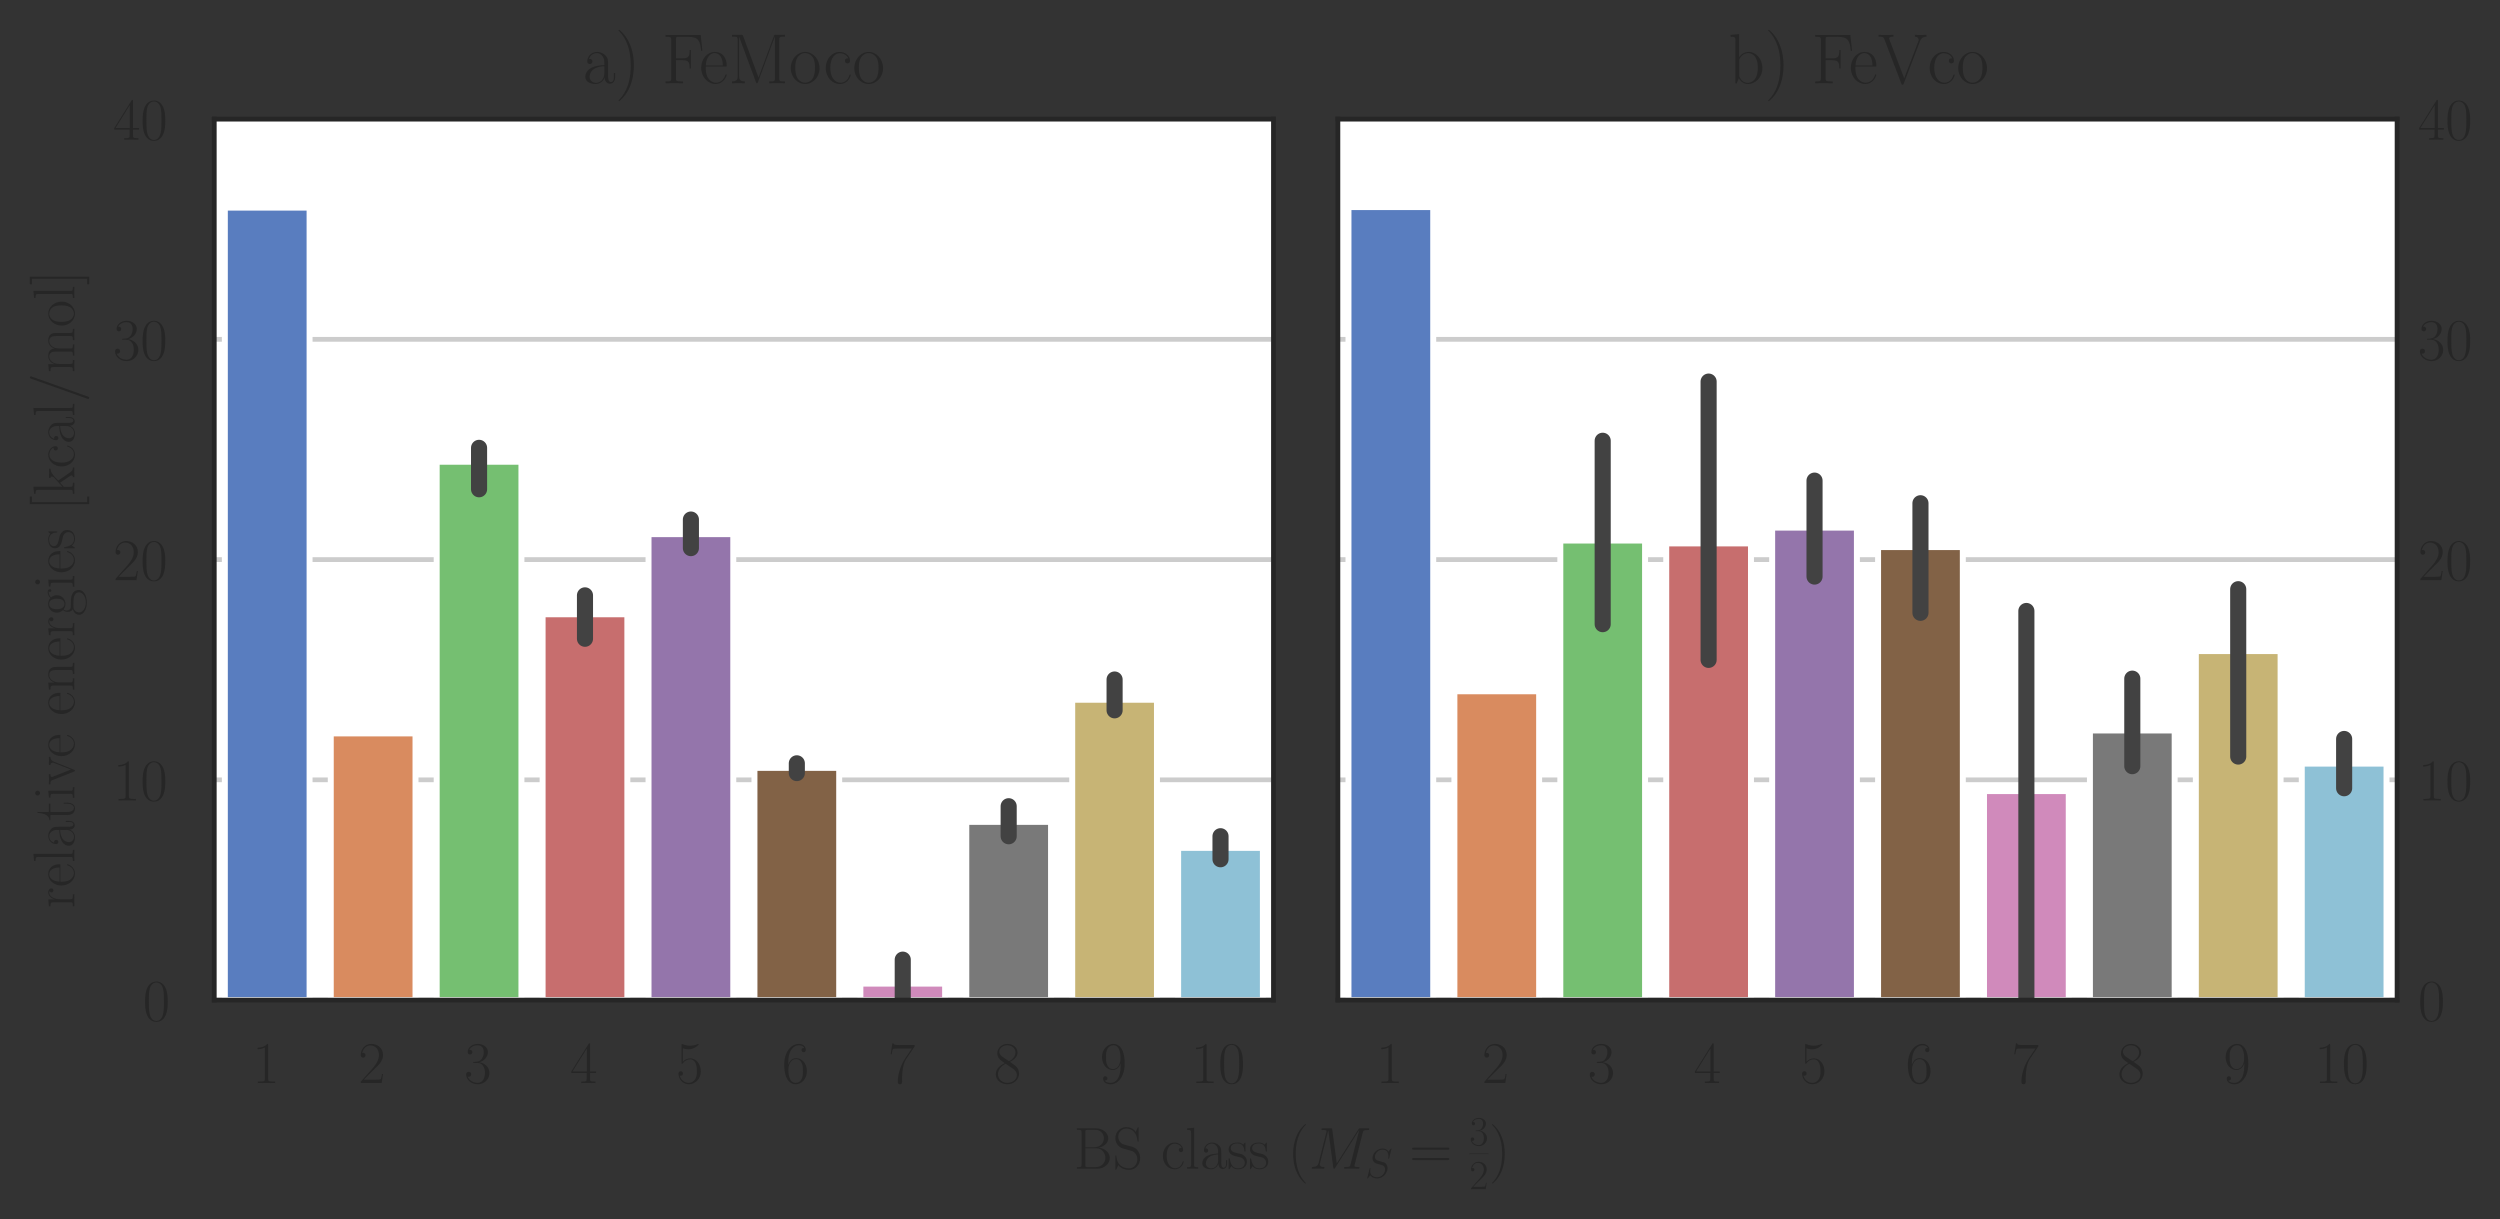 <?xml version="1.0" encoding="UTF-8" standalone="no"?>
<!-- Created with matplotlib (https://matplotlib.org/) -->

<svg
   height="204.4pt"
   version="1.1"
   viewBox="0 0 419.191 204.4"
   width="419.191pt"
   id="svg601"
   sodipodi:docname="qm1_ast_.svg"
   inkscape:version="1.1.1 (1:1.1+202109281949+c3084ef5ed)"
   inkscape:export-filename="/home/spiller/phd/thesis/results/nitro/ele/qm1_ast.png"
   inkscape:export-xdpi="300.17999"
   inkscape:export-ydpi="300.17999"
   xmlns:inkscape="http://www.inkscape.org/namespaces/inkscape"
   xmlns:sodipodi="http://sodipodi.sourceforge.net/DTD/sodipodi-0.dtd"
   xmlns:xlink="http://www.w3.org/1999/xlink"
   xmlns="http://www.w3.org/2000/svg"
   xmlns:svg="http://www.w3.org/2000/svg"
   xmlns:rdf="http://www.w3.org/1999/02/22-rdf-syntax-ns#"
   xmlns:cc="http://creativecommons.org/ns#"
   xmlns:dc="http://purl.org/dc/elements/1.1/">
  <rect x="0" y="0" width="419.191" height="204.4" fill="#333333" stroke="none"/>
  <sodipodi:namedview
     id="namedview603"
     pagecolor="#ffffff"
     bordercolor="#666666"
     borderopacity="1.0"
     inkscape:pageshadow="2"
     inkscape:pageopacity="1"
     inkscape:pagecheckerboard="0"
     inkscape:document-units="pt"
     showgrid="false"
     inkscape:zoom="1.4652778"
     inkscape:cx="356.58767"
     inkscape:cy="165.49763"
     inkscape:window-width="1920"
     inkscape:window-height="1016"
     inkscape:window-x="0"
     inkscape:window-y="0"
     inkscape:window-maximized="1"
     inkscape:current-layer="matplotlib.axis_1"
     fit-margin-top="5"
     lock-margins="true"
     fit-margin-left="5"
     fit-margin-right="5"
     fit-margin-bottom="5" />
  <defs
     id="defs6">
    <style
       type="text/css"
       id="style4">*{stroke-linecap:butt;stroke-linejoin:round;}</style>
  </defs>
  <g
     id="axes_1"
     transform="translate(-5.8,-5.8)">
    <g
       id="patch_2">
      <path
         d="M 41.725,173.492 H 219.331 V 25.766 H 41.725 Z"
         style="fill:#ffffff"
         id="path11" />
    </g>
    <g
       id="matplotlib.axis_1">
      <g
         id="xtick_1">
        <g
           id="text_1">
          <!-- 1 -->
          <g
             style="fill:#262626"
             transform="matrix(0.1,0,0,-0.1,48.115,187.41)"
             id="g19">
            <defs
               id="defs15">
              <path
                 d="M 26.594,63.797 C 26.594,65.891 26.5,66 25.094,66 21.203,61.359 15.297,59.891 9.703,59.688 c -0.297,0 -0.797,0 -0.906,-0.188 C 8.703,59.297 8.703,59.094 8.703,57 11.797,57 17,57.594 21,59.984 v -52.688 c 0,-3.5 -0.203,-4.703 -8.797,-4.703 h -3 V 0 C 14,0.094 19,0.188 23.797,0.188 28.594,0.188 33.594,0.094 38.406,0 v 2.594 h -3 c -8.609,0 -8.812,1.094 -8.812,4.703 z"
                 id="CMR17-49" />
            </defs>
            <use
               transform="scale(0.996)"
               xlink:href="#CMR17-49"
               id="use17"
               x="0"
               y="0"
               width="100%"
               height="100%" />
          </g>
        </g>
      </g>
      <g
         id="xtick_2">
        <g
           id="text_2">
          <!-- 2 -->
          <g
             style="fill:#262626"
             transform="matrix(0.1,0,0,-0.1,65.876,187.41)"
             id="g28">
            <defs
               id="defs24">
              <path
                 d="M 41.703,15.469 H 39.906 c -1,-7.078 -1.812,-8.281 -2.203,-8.875 C 37.203,5.797 30,5.797 28.594,5.797 H 9.406 C 13,9.688 20,16.766 28.5,24.938 34.594,30.719 41.703,37.5 41.703,47.391 41.703,59.188 32.297,66 21.797,66 c -11,0 -17.703,-9.703 -17.703,-18.703 0,-3.906 2.906,-4.406 4.109,-4.406 1,0 4,0.594 4,4.094 C 12.203,50.094 9.594,51 8.203,51 7.594,51 7,50.891 6.594,50.688 c 1.906,8.5 7.703,12.703 13.812,12.703 8.688,0 14.391,-6.891 14.391,-16 0,-8.688 -5.094,-16.172 -10.797,-22.656 L 4.094,2.297 V 0 h 35.203 z"
                 id="CMR17-50" />
            </defs>
            <use
               transform="scale(0.996)"
               xlink:href="#CMR17-50"
               id="use26"
               x="0"
               y="0"
               width="100%"
               height="100%" />
          </g>
        </g>
      </g>
      <g
         id="xtick_3">
        <g
           id="text_3">
          <!-- 3 -->
          <g
             style="fill:#262626"
             transform="matrix(0.1,0,0,-0.1,83.636,187.41)"
             id="g37">
            <defs
               id="defs33">
              <path
                 d="M 22.094,34 C 31,34 34.906,26.141 34.906,17.094 34.906,5.031 28.5,0.391 22.703,0.391 c -5.297,0 -13.906,2.625 -16.609,10.406 0.5,-0.203 1,-0.203 1.5,-0.203 2.406,0 4.203,1.594 4.203,4.203 C 11.797,17.688 9.594,19 7.594,19 5.906,19 3.297,18.188 3.297,14.484 3.297,5.234 12.297,-2 22.906,-2 34,-2 42.5,6.75 42.5,16.984 42.5,26.844 34.5,34 25,35.094 32.594,36.672 39.906,43.375 39.906,52.391 39.906,60.25 32,66 23,66 13.906,66 5.906,60.344 5.906,52.297 c 0,-3.5 2.594,-4.109 3.891,-4.109 2.109,0 3.906,1.297 3.906,3.906 C 13.703,54.688 11.906,56 9.797,56 9.406,56 8.906,56 8.5,55.797 c 2.906,6.688 10.797,7.891 14.297,7.891 3.5,0 10.109,-1.719 10.109,-11.391 0,-2.812 -0.406,-7.75 -3.812,-12.078 -3,-3.828 -6.391,-4.031 -9.688,-4.328 -0.5,0 -2.812,-0.203 -3.203,-0.203 C 15.5,35.594 15.094,35.5 15.094,34.797 15.094,34.094 15.203,34 17.203,34 Z"
                 id="CMR17-51" />
            </defs>
            <use
               transform="scale(0.996)"
               xlink:href="#CMR17-51"
               id="use35"
               x="0"
               y="0"
               width="100%"
               height="100%" />
          </g>
        </g>
      </g>
      <g
         id="xtick_4">
        <g
           id="text_4">
          <!-- 4 -->
          <g
             style="fill:#262626"
             transform="matrix(0.1,0,0,-0.1,101.397,187.41)"
             id="g46">
            <defs
               id="defs42">
              <path
                 d="M 33.594,64.797 C 33.594,66.891 33.5,67 31.703,67 L 2,19.594 V 17 H 27.797 V 7.188 c 0,-3.594 -0.203,-4.594 -7.203,-4.594 H 18.703 V 0 c 3.203,0.188 8.594,0.188 12,0.188 3.391,0 8.797,0 12,-0.188 v 2.594 h -1.906 c -7,0 -7.203,1 -7.203,4.594 V 17 h 10.203 v 2.594 H 33.594 Z m -5.5,-6.625 V 19.594 H 4 Z"
                 id="CMR17-52" />
            </defs>
            <use
               transform="scale(0.996)"
               xlink:href="#CMR17-52"
               id="use44"
               x="0"
               y="0"
               width="100%"
               height="100%" />
          </g>
        </g>
      </g>
      <g
         id="xtick_5">
        <g
           id="text_5">
          <!-- 5 -->
          <g
             style="fill:#262626"
             transform="matrix(0.1,0,0,-0.1,119.157,187.41)"
             id="g55">
            <defs
               id="defs51">
              <path
                 d="m 11.406,58.594 c 1,-0.406 5.094,-1.703 9.297,-1.703 9.297,0 14.391,5 17.297,7.797 C 38,65.484 38,66 37.406,66 c -0.109,0 -0.312,0 -1.109,-0.406 -3.5,-1.5 -7.594,-2.594 -12.594,-2.594 -3,0 -7.5,0.359 -12.406,2.484 C 10.203,66 10,66 9.906,66 9.406,66 9.297,65.891 9.297,63.906 V 34.859 c 0,-1.844 0,-2.359 1,-2.359 0.5,0 0.703,0.203 1.203,0.922 C 14.703,38.047 19.094,40 24.094,40 c 3.5,0 11,-2.266 11,-19.797 0,-3.219 0,-9.016 -3,-13.609 -2.5,-4.109 -6.391,-6.203 -10.688,-6.203 -6.609,0 -13.312,4.594 -15.109,12.297 C 6.703,12.594 7.5,12.391 7.906,12.391 c 1.297,0 3.797,0.703 3.797,3.797 C 11.703,18.891 9.797,20 7.906,20 5.594,20 4.094,18.594 4.094,15.797 4.094,7.094 11,-2 21.594,-2 c 10.312,0 20.109,8.891 20.109,21.797 0,12.297 -7.797,21.797 -17.5,21.797 -5.109,0 -9.406,-1.906 -12.797,-5.594 z"
                 id="CMR17-53" />
            </defs>
            <use
               transform="scale(0.996)"
               xlink:href="#CMR17-53"
               id="use53"
               x="0"
               y="0"
               width="100%"
               height="100%" />
          </g>
        </g>
      </g>
      <g
         id="xtick_6">
        <g
           id="text_6">
          <!-- 6 -->
          <g
             style="fill:#262626"
             transform="matrix(0.1,0,0,-0.1,136.918,187.41)"
             id="g64">
            <defs
               id="defs60">
              <path
                 d="M 10.594,34.344 C 10.594,58 21.797,63.688 28.297,63.688 30.406,63.688 35.5,63.266 37.5,59.094 c -1.594,0 -4.594,0 -4.594,-3.5 C 32.906,52.891 35.094,52 36.5,52 c 0.906,0 3.594,0.391 3.594,3.797 0,6.5 -5,10.203 -11.891,10.203 C 16.297,66 3.797,53.297 3.797,31.422 3.797,4.016 15.094,-2 23.094,-2 32.797,-2 42,6.734 42,20.234 42,32.828 33.906,42 23.703,42 17.594,42 13.094,37.969 10.594,30.922 Z m 12.5,-33.953 c -12.297,0 -12.297,18.547 -12.297,22.266 0,7.25 3.406,17.734 12.703,17.734 1.703,0 6.594,0 9.906,-6.953 1.797,-3.922 1.797,-8.062 1.797,-13.094 0,-5.438 0,-9.469 -2.109,-13.5 -2.188,-4.141 -5.391,-6.453 -10,-6.453 z"
                 id="CMR17-54" />
            </defs>
            <use
               transform="scale(0.996)"
               xlink:href="#CMR17-54"
               id="use62"
               x="0"
               y="0"
               width="100%"
               height="100%" />
          </g>
        </g>
      </g>
      <g
         id="xtick_7">
        <g
           id="text_7">
          <!-- 7 -->
          <g
             style="fill:#262626"
             transform="matrix(0.1,0,0,-0.1,154.679,187.41)"
             id="g73">
            <defs
               id="defs69">
              <path
                 d="M 45.094,61.797 V 64 h -23.5 C 9.906,64 9.703,65.094 9.297,67 H 7.5 L 4.594,48.5 h 1.812 c 0.297,1.906 1,7 2.188,8.891 0.609,0.797 8,0.797 9.703,0.797 h 22 L 29.203,41.719 c -7.406,-11.078 -12.5,-26.047 -12.5,-39.125 0,-1.203 0,-4.594 3.594,-4.594 3.609,0 3.609,3.391 3.609,4.688 v 4.594 c 0,16.375 2.797,27.156 7.391,34.031 z"
                 id="CMR17-55" />
            </defs>
            <use
               transform="scale(0.996)"
               xlink:href="#CMR17-55"
               id="use71"
               x="0"
               y="0"
               width="100%"
               height="100%" />
          </g>
        </g>
      </g>
      <g
         id="xtick_8">
        <g
           id="text_8">
          <!-- 8 -->
          <g
             style="fill:#262626"
             transform="matrix(0.1,0,0,-0.1,172.439,187.41)"
             id="g82">
            <defs
               id="defs78">
              <path
                 d="M 27.203,35.766 C 33.5,38.969 39.906,43.797 39.906,51.531 39.906,60.688 31.094,66 23,66 13.906,66 5.906,59.375 5.906,50.234 c 0,-2.516 0.594,-6.844 4.5,-10.656 1,-1 5.188,-4.016 7.891,-5.922 -4.5,-2.312 -15,-7.844 -15,-18.891 C 3.297,4.406 13.094,-2 22.797,-2 33.5,-2 42.5,5.719 42.5,15.969 c 0,9.141 -6.094,13.359 -10.094,16.078 z m -13.109,8.844 c -0.797,0.5 -4.797,3.609 -4.797,8.328 0,6.141 6.297,10.75 13.5,10.75 7.906,0 13.703,-5.625 13.703,-12.156 0,-9.344 -10.406,-14.672 -10.906,-14.672 -0.094,0 -0.188,0 -1,0.609 z M 32.5,24 c 1.5,-1.094 6.297,-4.422 6.297,-10.547 0,-7.438 -7.391,-13.062 -15.797,-13.062 -9.094,0 -16,6.531 -16,14.469 0,7.938 6.094,14.578 13,17.688 z"
                 id="CMR17-56" />
            </defs>
            <use
               transform="scale(0.996)"
               xlink:href="#CMR17-56"
               id="use80"
               x="0"
               y="0"
               width="100%"
               height="100%" />
          </g>
        </g>
      </g>
      <g
         id="xtick_9">
        <g
           id="text_9">
          <!-- 9 -->
          <g
             style="fill:#262626"
             transform="matrix(0.1,0,0,-0.1,190.2,187.41)"
             id="g91">
            <defs
               id="defs87">
              <path
                 d="M 35.203,29.234 C 35.203,7 26.094,0.391 18.594,0.391 c -2.297,0 -7.891,0.281 -10.188,4 2.594,-0.391 4.5,1 4.5,3.5 C 12.906,10.594 10.703,11.5 9.297,11.5 8.406,11.5 5.703,11.094 5.703,7.688 5.703,1.062 11.594,-2 18.797,-2 30.297,-2 42,10.391 42,32.656 42,60.266 30.797,66 23.203,66 13.297,66 3.797,57.25 3.797,43.75 3.797,31.25 11.906,22 22.094,22 30.5,22 34.203,29.844 35.203,33.156 Z M 22.297,23.594 c -2.703,0 -6.5,0.5 -9.594,6.547 -2.109,3.938 -2.109,8.562 -2.109,13.5 0,5.953 0,10.078 2.812,14.516 1.391,2.109 4,5.531 9.797,5.531 C 35,63.688 35,45.453 35,41.422 35,34.266 31.797,23.594 22.297,23.594 Z"
                 id="CMR17-57" />
            </defs>
            <use
               transform="scale(0.996)"
               xlink:href="#CMR17-57"
               id="use89"
               x="0"
               y="0"
               width="100%"
               height="100%" />
          </g>
        </g>
      </g>
      <g
         id="xtick_10">
        <g
           id="text_10">
          <!-- 10 -->
          <g
             style="fill:#262626"
             transform="matrix(0.1,0,0,-0.1,205.47,187.41)"
             id="g102">
            <defs
               id="defs96">
              <path
                 d="m 42,31.844 c 0,6.125 -0.094,16.578 -4.297,24.609 C 34,63.484 28.094,66 22.906,66 18.094,66 12,63.781 8.203,56.562 4.203,49.016 3.797,39.672 3.797,31.844 3.797,26.109 3.906,17.375 7,9.734 11.297,-0.609 19,-2 22.906,-2 27.5,-2 34.5,-0.109 38.594,9.438 41.594,16.375 42,24.5 42,31.844 Z m -19.094,-32.25 C 16.5,-0.406 12.703,5.125 11.297,12.75 c -1.094,5.938 -1.094,14.578 -1.094,20.203 0,7.734 0,14.156 1.297,20.281 1.906,8.547 7.5,11.156 11.406,11.156 4.094,0 9.391,-2.719 11.297,-10.953 C 35.5,47.719 35.594,40.984 35.594,32.953 c 0,-6.531 0,-14.578 -1.188,-20.5 -2.109,-10.953 -8,-12.859 -11.5,-12.859 z"
                 id="CMR17-48" />
            </defs>
            <use
               transform="scale(0.996)"
               xlink:href="#CMR17-49"
               id="use98"
               x="0"
               y="0"
               width="100%"
               height="100%" />
            <use
               transform="matrix(0.996,0,0,0.996,45.69,0)"
               xlink:href="#CMR17-48"
               id="use100"
               x="0"
               y="0"
               width="100%"
               height="100%" />
          </g>
        </g>
      </g>
      <g
         id="text_11"
         transform="translate(96.363)">
        <!-- BS class $(M_S = \tfrac{3}{2})$ -->
        <g
           style="fill:#262626"
           transform="matrix(0.1,0,0,-0.1,89.478,201.764)"
           id="g149">
          <defs
             id="defs117">
            <path
               d="m 5.203,68 v -2.609 c 6.891,0 8,0 8,-4.5 V 7.047 c 0,-4.453 -1.109,-4.453 -8,-4.453 V 0 H 39.594 c 12.812,0 21.109,9.031 21.109,18.047 0,8.922 -8.203,16.547 -18.906,17.25 C 51.406,37.188 58.094,43.594 58.094,51.188 58.094,59.5 49.906,68 37,68 Z M 19.5,36 v 25.5 c 0,3.391 0.203,3.891 4.203,3.891 H 36.5 c 9.906,0 14.297,-8 14.297,-14.203 C 50.797,43.594 44.703,36 33.906,36 Z M 23.703,2.594 c -4,0 -4.203,0.5 -4.203,3.859 v 27.938 H 38 c 10.297,0 15.297,-9.016 15.297,-16.25 0,-7.234 -5.703,-15.547 -16.594,-15.547 z"
               id="CMR17-66" />
            <path
               d="m 43.797,67.984 c 0,1.812 -0.094,1.906 -0.703,1.906 -0.594,0 -0.797,-0.406 -1.188,-1.297 l -3,-6.641 C 35.094,67.5 29.297,70 23,70 12.797,70 4.594,61.844 4.594,51.578 c 0,-3.125 0.703,-7.562 4.109,-11.797 3.703,-4.625 7.203,-5.438 15.203,-7.547 3,-0.812 8,-2.125 9,-2.531 5.688,-2.406 8.688,-8.453 8.688,-14.094 C 41.594,8.344 36.5,0.594 27.797,0.594 17.094,0.594 7.094,6.641 6.406,20.75 6.297,22.359 6.203,22.453 5.5,22.453 c -0.797,0 -0.906,-0.094 -0.906,-2.109 V 0 c 0,-1.812 0.109,-1.906 0.703,-1.906 0.703,0 0.906,0.5 2.297,3.609 0.109,0.297 0.109,0.5 2,4.328 C 14.594,-0.609 23,-2 27.797,-2 c 10.906,0 18.609,9.141 18.609,19.828 0,5.234 -1.906,9.266 -3,11.078 -4.203,6.453 -8.703,7.656 -13.5,8.859 -0.703,0.312 -0.906,0.312 -6.5,1.719 C 18,40.891 15.703,41.594 13.203,44.312 10.406,47.438 9.406,50.672 9.406,53.891 c 0,6.547 5.188,13.703 13.688,13.703 10.609,0 17.203,-7.562 18.703,-20.156 0.297,-1.812 0.406,-1.906 1.109,-1.906 0.891,0 0.891,0.297 0.891,2.016 z"
               id="CMR17-83" />
            <path
               d="M 34.906,35 C 33,35 30.203,35 30.203,31.484 c 0,-2.797 2.297,-3.594 3.594,-3.594 0.703,0 3.609,0.297 3.609,3.797 0,7 -6.812,12.312 -14.5,12.312 C 12.297,44 3.297,34.391 3.297,21.547 3.297,8.141 12.703,-1 22.906,-1 c 12.391,0 15.5,11.562 15.5,12.672 0,0.406 -0.109,0.703 -0.812,0.703 -0.688,0 -0.797,-0.094 -1.188,-1.406 C 33.797,2.812 28.094,0.797 23.797,0.797 c -6.391,0 -14.094,5.938 -14.094,20.844 C 9.703,36.844 17.094,42.188 23,42.188 c 3.906,0 9.703,-1.844 11.906,-7.188 z"
               id="CMR17-99" />
            <path
               d="M 15.297,69 3.406,67.891 v -2.594 c 5.891,0 6.797,-0.594 6.797,-5.375 V 6.859 C 10.203,3.094 9.797,2.594 3.406,2.594 V 0 c 2.391,0.188 6.797,0.188 9.297,0.188 2.594,0 7,0 9.391,-0.188 v 2.594 c -6.391,0 -6.797,0.391 -6.797,4.266 z"
               id="CMR17-108" />
            <path
               d="M 36,25.875 C 36,32 36,35.547 31.797,39.594 28.094,42.984 23.797,44 20.406,44 12.5,44 6.797,37.625 6.797,30.891 6.797,27.188 9.797,27 10.406,27 11.703,27 14,27.797 14,30.594 c 0,2.5 -1.906,3.594 -3.594,3.594 C 10,34.188 9.5,34.094 9.203,34 c 2.094,6.531 7.5,8.391 11,8.391 5,0 10.5,-4.562 10.5,-13.094 V 25.5 c -5.906,-0.203 -13,-1 -18.609,-4.047 C 5.797,17.922 4,12.844 4,9 4,1.203 13,-1 18.297,-1 c 5.5,0 10.609,3.109 12.797,8.891 0.203,-4.469 3,-8.5 7.406,-8.5 2.094,0 7.406,1.406 7.406,9.406 v 5.672 h -1.812 V 8.703 c 0,-6.188 -2.688,-7 -4,-7 C 36,1.703 36,6.969 36,11.438 Z M 30.703,13.859 C 30.703,5.047 24.5,0.594 19,0.594 c -5,0 -8.906,3.75 -8.906,8.406 0,3.047 1.312,8.406 7.109,11.656 C 22,23.391 27.5,23.797 30.703,24 Z"
               id="CMR17-97" />
            <path
               d="m 30.906,42 c 0,1.797 -0.109,1.891 -0.703,1.891 -0.406,0 -0.5,-0.094 -1.703,-1.594 C 28.203,41.891 27.297,40.891 27,40.5 23.797,43.891 19.297,44 17.594,44 6.5,44 2.5,38.188 2.5,32.391 c 0,-9 10.203,-11.094 13.094,-11.703 6.312,-1.297 8.5,-1.688 10.609,-3.5 1.297,-1.188 3.5,-3.391 3.5,-7 C 29.703,6 27.297,0.594 18.094,0.594 9.406,0.594 6.297,7.188 4.5,16 4.203,17.391 4.203,17.5 3.406,17.5 2.594,17.5 2.5,17.391 2.5,15.391 V 1 c 0,-1.812 0.094,-1.906 0.703,-1.906 0.5,0 0.594,0.094 1.094,0.906 C 4.906,0.891 6.406,3.297 7,4.297 9,1.594 12.5,-1 18.094,-1 28,-1 33.297,4.391 33.297,12.188 c 0,5.109 -2.703,7.812 -4,9 -3,3.109 -6.5,3.812 -10.703,4.609 -5.5,1.203 -12.5,2.594 -12.5,8.703 0,2.594 1.406,8.094 11.5,8.094 10.703,0 11.312,-10 11.5,-13.203 0.109,-0.5 0.609,-0.594 0.906,-0.594 0.906,0 0.906,0.297 0.906,2 z"
               id="CMR17-115" />
            <path
               d="m 30.594,-24.406 c 0,0.094 0,0.297 -0.297,0.594 -4.594,4.703 -16.891,17.516 -16.891,48.75 0,31.234 12.094,43.938 17,48.953 0,0.094 0.188,0.297 0.188,0.594 0,0.312 -0.297,0.516 -0.688,0.516 -1.109,0 -9.609,-7.422 -14.5,-18.438 C 10.406,45.453 9,34.656 9,25.047 9,17.828 9.703,5.625 15.703,-7.297 20.5,-17.703 28.703,-25 29.906,-25 c 0.5,0 0.688,0.188 0.688,0.594 z"
               id="CMR17-40" />
            <path
               d="m 90.797,60.719 c 0.906,3.375 1.109,4.375 8.203,4.375 1.906,0 2.797,0 2.797,1.891 C 101.797,68 101.094,68 99.203,68 h -12 C 84.703,68 84.594,67.891 83.5,66.297 L 47,8.859 39.5,65.797 C 39.203,68 39.094,68 36.5,68 H 24.094 c -1.891,0 -2.797,0 -2.797,-1.906 0,-1 0.906,-1 2.406,-1 6.094,0 6.094,-0.797 6.094,-1.891 0,-0.203 0,-0.797 -0.391,-2.297 l -12.812,-50.75 c -1.188,-4.781 -3.5,-6.969 -10.188,-7.266 -0.312,0 -1.5,-0.094 -1.5,-1.797 C 4.906,0 5.797,0 6.203,0 c 2,0 7.094,0.188 9.094,0.188 H 20.094 C 21.5,0.188 23.203,0 24.594,0 c 0.703,0 1.812,0 1.812,1.891 0,0.906 -1,1 -1.406,1 -3.297,0.094 -6.5,0.703 -6.5,4.281 0,1 0,1.094 0.406,2.484 L 32.703,64.5 h 0.094 L 41.094,2.688 C 41.406,0.297 41.5,0 42.406,0 43.5,0 44,0.797 44.5,1.688 l 40.203,63.297 h 0.094 L 70.297,7.375 c -0.891,-3.484 -1.094,-4.484 -8.094,-4.484 -1.906,0 -2.906,0 -2.906,-1.797 C 59.297,0 60.203,0 60.797,0 62.5,0 64.5,0.188 66.203,0.188 H 78 C 79.703,0.188 81.797,0 83.5,0 c 0.797,0 1.906,0 1.906,1.891 0,1 -0.906,1 -2.406,1 -6.094,0 -6.094,0.797 -6.094,1.797 0,0.094 0,0.797 0.188,1.594 z"
               id="CMMI12-77" />
            <path
               d="M 63.5,69.094 C 63.5,70 62.797,70 62.594,70 c -0.391,0 -0.5,-0.109 -1.688,-1.609 C 60.297,67.688 56.203,62.531 56.094,62.438 52.797,68.891 46.203,70 42,70 29.297,70 17.797,58.469 17.797,47.25 c 0,-7.453 4.5,-11.812 9.406,-13.5 1.094,-0.406 7,-1.984 10,-2.688 5.094,-1.391 6.391,-1.781 8.5,-3.969 0.391,-0.5 2.391,-2.781 2.391,-7.438 C 48.094,10.422 39.5,0.891 29.5,0.891 c -8.203,0 -17.297,3.469 -17.297,14.594 0,1.891 0.391,4.266 0.703,5.266 0,0.297 0.094,0.781 0.094,0.984 0,0.406 -0.203,0.891 -1,0.891 -0.906,0 -1,-0.188 -1.406,-1.875 L 5.5,0.391 C 5.5,0.297 5.094,-1 5.094,-1.109 5.094,-2 5.906,-2 6.094,-2 c 0.406,0 0.5,0.094 1.703,1.594 L 12.406,5.562 C 14.797,1.984 20,-2 29.297,-2 42.203,-2 54,10.422 54,22.828 54,27 53,30.672 49.203,34.344 c -2.109,2.078 -3.906,2.578 -13.109,4.969 -6.688,1.781 -7.594,2.078 -9.391,3.672 -1.703,1.688 -3,4.062 -3,7.438 0,8.344 8.5,16.875 18,16.875 9.797,0 14.391,-5.953 14.391,-15.391 0,-2.578 -0.5,-5.25 -0.5,-5.656 0,-0.891 0.812,-0.891 1.109,-0.891 0.891,0 1,0.297 1.391,1.891 z"
               id="CMMI12-83" />
            <path
               d="m 64.297,32 c 1.5,0 3,0 3,1.688 0,1.812 -1.703,1.812 -3.391,1.812 H 8 c -1.703,0 -3.406,0 -3.406,-1.812 0,-1.688 1.5,-1.688 3,-1.688 z M 63.906,14.484 c 1.688,0 3.391,0 3.391,1.812 0,1.703 -1.5,1.703 -3,1.703 H 7.594 c -1.5,0 -3,0 -3,-1.703 0,-1.812 1.703,-1.812 3.406,-1.812 z"
               id="CMR17-61" />
            <path
               d="m 26.297,24.938 c 0,7.203 -0.703,19.422 -6.703,32.328 C 14.797,67.688 6.594,75 5.406,75 5.094,75 4.703,74.891 4.703,74.391 c 0,-0.203 0.094,-0.297 0.203,-0.5 4.797,-5.016 17,-17.719 17,-48.844 0,-31.234 -12.109,-43.953 -17,-48.953 -0.109,-0.203 -0.203,-0.297 -0.203,-0.5 0,-0.5 0.391,-0.594 0.703,-0.594 1.094,0 9.594,7.391 14.5,18.406 5,11.109 6.391,21.922 6.391,31.531 z"
               id="CMR17-41" />
          </defs>
          <use
             transform="scale(0.996)"
             xlink:href="#CMR17-66"
             id="use119"
             x="0"
             y="0"
             width="100%"
             height="100%" />
          <use
             transform="matrix(0.996,0,0,0.996,65.189,0)"
             xlink:href="#CMR17-83"
             id="use121"
             x="0"
             y="0"
             width="100%"
             height="100%" />
          <use
             transform="matrix(0.996,0,0,0.996,146.16,0)"
             xlink:href="#CMR17-99"
             id="use123"
             x="0"
             y="0"
             width="100%"
             height="100%" />
          <use
             transform="matrix(0.996,0,0,0.996,186.646,0)"
             xlink:href="#CMR17-108"
             id="use125"
             x="0"
             y="0"
             width="100%"
             height="100%" />
          <use
             transform="matrix(0.996,0,0,0.996,211.517,0)"
             xlink:href="#CMR17-97"
             id="use127"
             x="0"
             y="0"
             width="100%"
             height="100%" />
          <use
             transform="matrix(0.996,0,0,0.996,257.207,0)"
             xlink:href="#CMR17-115"
             id="use129"
             x="0"
             y="0"
             width="100%"
             height="100%" />
          <use
             transform="matrix(0.996,0,0,0.996,293.009,0)"
             xlink:href="#CMR17-115"
             id="use131"
             x="0"
             y="0"
             width="100%"
             height="100%" />
          <use
             transform="matrix(0.996,0,0,0.996,358.886,0)"
             xlink:href="#CMR17-40"
             id="use133"
             x="0"
             y="0"
             width="100%"
             height="100%" />
          <use
             transform="matrix(0.996,0,0,0.996,394.167,0)"
             xlink:href="#CMMI12-77"
             id="use135"
             x="0"
             y="0"
             width="100%"
             height="100%" />
          <use
             transform="matrix(0.697,0,0,0.697,488.54,-14.944)"
             xlink:href="#CMMI12-83"
             id="use137"
             x="0"
             y="0"
             width="100%"
             height="100%" />
          <use
             transform="matrix(0.996,0,0,0.996,562.768,0)"
             xlink:href="#CMR17-61"
             id="use139"
             x="0"
             y="0"
             width="100%"
             height="100%" />
          <use
             transform="matrix(0.697,0,0,0.697,663.352,39.226)"
             xlink:href="#CMR17-51"
             id="use141"
             x="0"
             y="0"
             width="100%"
             height="100%" />
          <use
             transform="matrix(0.697,0,0,0.697,663.352,-34.355)"
             xlink:href="#CMR17-50"
             id="use143"
             x="0"
             y="0"
             width="100%"
             height="100%" />
          <use
             transform="matrix(0.996,0,0,0.996,696.531,0)"
             xlink:href="#CMR17-41"
             id="use145"
             x="0"
             y="0"
             width="100%"
             height="100%" />
          <path
             d="m 663.352,24.411 h 31.983 v 0.991 h -31.983 z"
             id="path147" />
        </g>
      </g>
    </g>
    <g
       id="matplotlib.axis_2">
      <g
         id="ytick_1">
        <g
           id="line2d_1">
          <path
             clip-path="url(#p008ff4a6dd)"
             d="M 41.725,173.492 H 219.331"
             style="fill:none;stroke:#cccccc;stroke-width:0.8;stroke-linecap:round"
             id="path153" />
        </g>
        <g
           id="text_12">
          <!-- $\mathdefault{0}$ -->
          <g
             style="fill:#262626"
             transform="matrix(0.1,0,0,-0.1,29.744,176.951)"
             id="g158">
            <use
               transform="scale(0.996)"
               xlink:href="#CMR17-48"
               id="use156"
               x="0"
               y="0"
               width="100%"
               height="100%" />
          </g>
        </g>
      </g>
      <g
         id="ytick_2">
        <g
           id="line2d_2">
          <path
             clip-path="url(#p008ff4a6dd)"
             d="M 41.725,136.561 H 219.331"
             style="fill:none;stroke:#cccccc;stroke-width:0.8;stroke-linecap:round"
             id="path162" />
        </g>
        <g
           id="text_13">
          <!-- $\mathdefault{10}$ -->
          <g
             style="fill:#262626"
             transform="matrix(0.1,0,0,-0.1,24.763,140.02)"
             id="g169">
            <use
               transform="scale(0.996)"
               xlink:href="#CMR17-49"
               id="use165"
               x="0"
               y="0"
               width="100%"
               height="100%" />
            <use
               transform="matrix(0.996,0,0,0.996,45.69,0)"
               xlink:href="#CMR17-48"
               id="use167"
               x="0"
               y="0"
               width="100%"
               height="100%" />
          </g>
        </g>
      </g>
      <g
         id="ytick_3">
        <g
           id="line2d_3">
          <path
             clip-path="url(#p008ff4a6dd)"
             d="M 41.725,99.629 H 219.331"
             style="fill:none;stroke:#cccccc;stroke-width:0.8;stroke-linecap:round"
             id="path173" />
        </g>
        <g
           id="text_14">
          <!-- $\mathdefault{20}$ -->
          <g
             style="fill:#262626"
             transform="matrix(0.1,0,0,-0.1,24.763,103.088)"
             id="g180">
            <use
               transform="scale(0.996)"
               xlink:href="#CMR17-50"
               id="use176"
               x="0"
               y="0"
               width="100%"
               height="100%" />
            <use
               transform="matrix(0.996,0,0,0.996,45.69,0)"
               xlink:href="#CMR17-48"
               id="use178"
               x="0"
               y="0"
               width="100%"
               height="100%" />
          </g>
        </g>
      </g>
      <g
         id="ytick_4">
        <g
           id="line2d_4">
          <path
             clip-path="url(#p008ff4a6dd)"
             d="M 41.725,62.698 H 219.331"
             style="fill:none;stroke:#cccccc;stroke-width:0.8;stroke-linecap:round"
             id="path184" />
        </g>
        <g
           id="text_15">
          <!-- $\mathdefault{30}$ -->
          <g
             style="fill:#262626"
             transform="matrix(0.1,0,0,-0.1,24.763,66.157)"
             id="g191">
            <use
               transform="scale(0.996)"
               xlink:href="#CMR17-51"
               id="use187"
               x="0"
               y="0"
               width="100%"
               height="100%" />
            <use
               transform="matrix(0.996,0,0,0.996,45.69,0)"
               xlink:href="#CMR17-48"
               id="use189"
               x="0"
               y="0"
               width="100%"
               height="100%" />
          </g>
        </g>
      </g>
      <g
         id="ytick_5">
        <g
           id="line2d_5">
          <path
             clip-path="url(#p008ff4a6dd)"
             d="M 41.725,25.766 H 219.331"
             style="fill:none;stroke:#cccccc;stroke-width:0.8;stroke-linecap:round"
             id="path195" />
        </g>
        <g
           id="text_16">
          <!-- $\mathdefault{40}$ -->
          <g
             style="fill:#262626"
             transform="matrix(0.1,0,0,-0.1,24.763,29.226)"
             id="g202">
            <use
               transform="scale(0.996)"
               xlink:href="#CMR17-52"
               id="use198"
               x="0"
               y="0"
               width="100%"
               height="100%" />
            <use
               transform="matrix(0.996,0,0,0.996,45.69,0)"
               xlink:href="#CMR17-48"
               id="use200"
               x="0"
               y="0"
               width="100%"
               height="100%" />
          </g>
        </g>
      </g>
      <g
         id="text_17">
        <!-- relative energies [\si{\kcal\per\mol}] -->
        <g
           style="fill:#262626"
           transform="matrix(0,-0.1,-0.1,0,18.272,158.077)"
           id="g273">
          <defs
             id="defs219">
            <path
               d="m 15,23.703 c 0,9.641 4.094,18.688 11.594,18.688 0.703,0 1.406,-0.094 2.109,-0.406 0,0 -2.203,-0.703 -2.203,-3.312 0,-2.406 1.906,-3.406 3.406,-3.406 1.188,0 3.391,0.703 3.391,3.516 0,3.203 -3.203,5.219 -6.594,5.219 -7.609,0 -10.906,-7.438 -11.906,-10.953 h -0.094 V 44 L 3.094,42.891 V 40.281 c 5.906,0 6.812,-0.594 6.812,-5.422 V 6.922 C 9.906,3.094 9.5,2.594 3.094,2.594 V 0 c 2.406,0.188 7,0.188 9.609,0.188 2.891,0 8,0 10.703,-0.188 v 2.594 c -7.203,0 -8.406,0 -8.406,4.516 z"
               id="CMR17-114" />
            <path
               d="M 38.094,23.484 C 38.5,23.891 38.5,24.094 38.5,25.094 38.5,35.172 33.094,44 21.703,44 c -10.609,0 -19,-10.016 -19,-22.219 C 2.703,8.656 12.203,-1 22.797,-1 34,-1 38.406,9.672 38.406,11.797 38.406,12.5 37.797,12.5 37.594,12.5 c -0.688,0 -0.797,-0.203 -1.188,-1.422 C 34.203,4.219 28.703,0.797 23.5,0.797 19.203,0.797 14.906,3.219 12.203,7.656 9.094,12.797 9.094,18.75 9.094,23.484 Z M 9.203,25 C 9.906,39.234 17.594,42.391 21.594,42.391 28.406,42.391 33,36.062 33.094,25 Z"
               id="CMR17-101" />
            <path
               d="m 15.094,40.391 h 14 V 43 h -14 V 62 H 13.297 C 13.094,51.438 9.594,42.188 1.094,41.984 v -1.594 H 9.797 V 12.156 c 0,-1.922 0,-13.156 11.609,-13.156 5.891,0 9.297,5.812 9.297,13.25 v 5.734 H 28.906 V 12.344 C 28.906,5.422 26.203,0.797 22,0.797 c -2.906,0 -6.906,2 -6.906,11.156 z"
               id="CMR17-116" />
            <path
               d="M 15.5,61.891 C 15.5,64.094 13.703,66 11.406,66 9.203,66 7.297,64.188 7.297,61.891 c 0,-2.203 1.797,-4.094 4.109,-4.094 2.188,0 4.094,1.797 4.094,4.094 z m -11.703,-19 v -2.594 c 5.609,0 6.406,-0.609 6.406,-5.438 V 6.922 C 10.203,3.094 9.797,2.594 3.406,2.594 V 0 c 2.391,0.188 6.688,0.188 9.188,0.188 2.406,0 6.5,0 8.812,-0.188 v 2.594 c -5.906,0 -6.109,0.609 -6.109,4.219 V 44 Z"
               id="CMR17-105" />
            <path
               d="m 39.094,33.953 c 0.906,2.219 2.5,6.234 8.312,6.438 V 43 C 45.5,42.891 43,42.797 41.094,42.797 c -2.094,0 -5.391,0 -7.391,0.203 v -2.609 c 2.5,-0.203 3.891,-1.406 3.891,-4.016 0,-0.906 0,-1.109 -0.594,-2.516 L 26,5.922 14.094,36.062 C 13.5,37.375 13.5,37.578 13.5,37.984 c 0,2.406 3.297,2.406 4.797,2.406 V 43 C 15.906,42.797 11.5,42.797 9,42.797 c -2.703,0 -5.797,0 -8,0.203 v -2.609 c 3.797,0 5.906,0 7.094,-3.109 l 14.5,-36.594 C 23.203,-0.812 23.297,-1 24.203,-1 c 0.891,0 1,0.188 1.594,1.688 z"
               id="CMR17-118" />
            <path
               d="M 41.5,30.531 C 41.5,35.656 40.5,44 28.703,44 c -7.906,0 -12,-6.125 -13.5,-10.156 H 15.094 V 44 L 3.297,42.891 V 40.281 c 5.906,0 6.797,-0.594 6.797,-5.422 V 6.922 C 10.094,3.094 9.703,2.594 3.297,2.594 V 0 c 2.406,0.188 6.797,0.188 9.406,0.188 2.594,0 7.094,0 9.5,-0.188 V 2.594 C 15.797,2.594 15.406,3 15.406,6.922 V 26.219 C 15.406,35.453 21,42.391 28,42.391 c 7.406,0 8.203,-6.625 8.203,-11.453 V 6.922 c 0,-3.828 -0.406,-4.328 -6.797,-4.328 V 0 c 2.391,0.188 6.797,0.188 9.391,0.188 2.609,0 7.109,0 9.5,-0.188 V 2.594 C 41.906,2.594 41.5,3 41.5,6.922 Z"
               id="CMR17-110" />
            <path
               d="M 11.094,18.203 C 13,16.688 16.297,15 20.297,15 28.203,15 35,21.234 35,29.609 c 0,2.625 -0.797,6.656 -3.797,9.781 2.797,3 6.891,4 9.203,4 0.391,0 1,0 1.5,-0.297 -0.406,-0.109 -1.312,-0.5 -1.312,-2.109 0,-1.297 0.906,-2.188 2.203,-2.188 1.5,0 2.297,1 2.297,2.297 0,1.891 -1.5,3.906 -4.688,3.906 -4,0 -7.5,-1.906 -10.312,-4.516 -3,2.703 -6.594,3.703 -9.797,3.703 -7.891,0 -14.703,-6.203 -14.703,-14.578 0,-5.75 3.312,-9.391 4.312,-10.391 -3,-3.531 -3,-7.625 -3,-8.125 0,-2.594 1,-6.406 4.391,-8.5 C 6.094,1.281 2,-2.875 2,-8.078 2,-15.562 11.5,-21 22.906,-21 c 11,0 20.891,5.234 20.891,13.031 C 43.797,6 29,6 21.297,6 19,6 14.906,6 14.406,6.094 c -3.109,0.5 -5.203,3.297 -5.203,6.797 0,0.906 0,3.109 1.891,5.312 z M 20.297,16.688 C 11.5,16.688 11.5,27.594 11.5,29.609 c 0,2.016 0,12.875 8.797,12.875 8.797,0 8.797,-10.859 8.797,-12.875 0,-2.016 0,-12.922 -8.797,-12.922 z m 2.609,-36 c -10,0 -16.906,5.516 -16.906,11.234 0,3.219 1.703,6.234 3.906,7.906 2.5,1.766 3.5,1.766 10.297,1.766 8.203,0 19.594,0 19.594,-9.672 0,-5.719 -6.891,-11.234 -16.891,-11.234 z"
               id="CMR17-103" />
            <path
               d="m 23.5,-25 v 3.5 H 14.094 V 71.484 H 23.5 V 75 H 10.594 V -25 Z"
               id="CMR17-91" />
            <path
               d="M 26.094,26.234 C 26,26.438 25.5,27.031 25.5,27.328 c 0,0.203 7.094,6.656 8,7.453 5.703,4.781 9.297,5.266 11.906,5.375 v 2.578 c -0.609,0 -0.812,0 -0.906,-0.094 L 39.594,42.531 c -2.797,0 -7.094,0 -9.797,0.203 V 40.156 c 1.406,-0.109 2.406,-0.891 2.406,-2.297 0,-1.984 -2,-3.875 -2.109,-3.875 L 15,20.281 V 69 L 3.094,67.891 v -2.594 c 5.906,0 6.812,-0.594 6.812,-5.375 V 6.859 C 9.906,3.094 9.5,2.594 3.094,2.594 V 0 c 2.406,0.188 6.812,0.188 9.312,0.188 2.5,0 6.891,0 9.297,-0.188 v 2.594 c -6.406,0 -6.797,0.391 -6.797,4.266 v 10.938 L 21.797,24.062 31.906,9.156 c 1.188,-1.797 2.188,-3.188 2.188,-4.484 0,-1.781 -1.797,-2.078 -3,-2.078 V 0 C 33.5,0.188 37.797,0.188 40.297,0.188 42.094,0.188 45.797,0.094 47.5,0 v 2.594 c -4.703,0 -5.797,0.891 -8.797,5.266 z"
               id="CMR17-107" />
            <path
               d="m 42.906,71.297 c 0,0.094 0.594,1.594 0.594,1.797 0,1.203 -1,1.906 -1.797,1.906 -0.5,0 -1.406,0 -2.203,-2.203 L 6,-21.312 c 0,-0.094 -0.594,-1.594 -0.594,-1.797 0,-1.203 1,-1.891 1.797,-1.891 0.594,0 1.5,0.094 2.203,2.188 z"
               id="CMMI12-61" />
            <path
               d="M 67.594,30.531 C 67.594,35.562 66.703,44 54.797,44 48,44 43.297,39.375 41.5,33.953 H 41.406 C 40.203,42.188 34.297,44 28.703,44 c -7.906,0 -12,-6.125 -13.5,-10.156 H 15.094 V 44 L 3.297,42.891 V 40.281 c 5.906,0 6.797,-0.594 6.797,-5.422 V 6.922 C 10.094,3.094 9.703,2.594 3.297,2.594 V 0 c 2.406,0.188 6.797,0.188 9.406,0.188 2.594,0 7.094,0 9.5,-0.188 V 2.594 C 15.797,2.594 15.406,3 15.406,6.922 V 26.219 C 15.406,35.453 21,42.391 28,42.391 c 7.406,0 8.203,-6.625 8.203,-11.453 V 6.922 c 0,-3.828 -0.406,-4.328 -6.797,-4.328 V 0 c 2.391,0.188 6.797,0.188 9.391,0.188 2.609,0 7.109,0 9.5,-0.188 V 2.594 C 41.906,2.594 41.5,3 41.5,6.922 V 26.219 c 0,9.234 5.594,16.172 12.594,16.172 7.406,0 8.203,-6.625 8.203,-11.453 V 6.922 C 62.297,3.094 61.906,2.594 55.5,2.594 V 0 c 2.406,0.188 6.797,0.188 9.406,0.188 2.594,0 7.094,0 9.5,-0.188 V 2.594 C 68,2.594 67.594,3 67.594,6.922 Z"
               id="CMR17-109" />
            <path
               d="M 43.094,21.188 C 43.094,34 33.797,44 22.906,44 12,44 2.703,34 2.703,21.188 2.703,8.594 12,-1 22.906,-1 c 10.891,0 20.188,9.594 20.188,22.188 z M 22.906,0.797 c -4.703,0 -8.703,2.797 -11,6.703 -2.5,4.5 -2.812,10.094 -2.812,14.5 0,4.188 0.203,9.391 2.812,13.891 2,3.297 5.891,6.5 11,6.5 4.5,0 8.297,-2.5 10.688,-6 C 36.703,31.688 36.703,25.094 36.703,22 36.703,18.094 36.5,12.094 33.797,7.297 31,2.688 26.703,0.797 22.906,0.797 Z"
               id="CMR17-111" />
            <path
               d="M 14.297,75 H 1.406 v -3.516 h 9.391 V -21.5 H 1.406 V -25 h 12.891 z"
               id="CMR17-93" />
          </defs>
          <use
             transform="scale(0.996)"
             xlink:href="#CMR17-114"
             id="use221"
             x="0"
             y="0"
             width="100%"
             height="100%" />
          <use
             transform="matrix(0.996,0,0,0.996,35.281,0)"
             xlink:href="#CMR17-101"
             id="use223"
             x="0"
             y="0"
             width="100%"
             height="100%" />
          <use
             transform="matrix(0.996,0,0,0.996,75.766,0)"
             xlink:href="#CMR17-108"
             id="use225"
             x="0"
             y="0"
             width="100%"
             height="100%" />
          <use
             transform="matrix(0.996,0,0,0.996,100.637,0)"
             xlink:href="#CMR17-97"
             id="use227"
             x="0"
             y="0"
             width="100%"
             height="100%" />
          <use
             transform="matrix(0.996,0,0,0.996,146.328,0)"
             xlink:href="#CMR17-116"
             id="use229"
             x="0"
             y="0"
             width="100%"
             height="100%" />
          <use
             transform="matrix(0.996,0,0,0.996,181.609,0)"
             xlink:href="#CMR17-105"
             id="use231"
             x="0"
             y="0"
             width="100%"
             height="100%" />
          <use
             transform="matrix(0.996,0,0,0.996,206.48,0)"
             xlink:href="#CMR17-118"
             id="use233"
             x="0"
             y="0"
             width="100%"
             height="100%" />
          <use
             transform="matrix(0.996,0,0,0.996,252.17,0)"
             xlink:href="#CMR17-101"
             id="use235"
             x="0"
             y="0"
             width="100%"
             height="100%" />
          <use
             transform="matrix(0.996,0,0,0.996,322.732,0)"
             xlink:href="#CMR17-101"
             id="use237"
             x="0"
             y="0"
             width="100%"
             height="100%" />
          <use
             transform="matrix(0.996,0,0,0.996,363.218,0)"
             xlink:href="#CMR17-110"
             id="use239"
             x="0"
             y="0"
             width="100%"
             height="100%" />
          <use
             transform="matrix(0.996,0,0,0.996,414.113,0)"
             xlink:href="#CMR17-101"
             id="use241"
             x="0"
             y="0"
             width="100%"
             height="100%" />
          <use
             transform="matrix(0.996,0,0,0.996,454.599,0)"
             xlink:href="#CMR17-114"
             id="use243"
             x="0"
             y="0"
             width="100%"
             height="100%" />
          <use
             transform="matrix(0.996,0,0,0.996,489.879,0)"
             xlink:href="#CMR17-103"
             id="use245"
             x="0"
             y="0"
             width="100%"
             height="100%" />
          <use
             transform="matrix(0.996,0,0,0.996,535.57,0)"
             xlink:href="#CMR17-105"
             id="use247"
             x="0"
             y="0"
             width="100%"
             height="100%" />
          <use
             transform="matrix(0.996,0,0,0.996,560.441,0)"
             xlink:href="#CMR17-101"
             id="use249"
             x="0"
             y="0"
             width="100%"
             height="100%" />
          <use
             transform="matrix(0.996,0,0,0.996,600.927,0)"
             xlink:href="#CMR17-115"
             id="use251"
             x="0"
             y="0"
             width="100%"
             height="100%" />
          <use
             transform="matrix(0.996,0,0,0.996,666.804,0)"
             xlink:href="#CMR17-91"
             id="use253"
             x="0"
             y="0"
             width="100%"
             height="100%" />
          <use
             transform="matrix(0.996,0,0,0.996,691.675,0)"
             xlink:href="#CMR17-107"
             id="use255"
             x="0"
             y="0"
             width="100%"
             height="100%" />
          <use
             transform="matrix(0.996,0,0,0.996,737.365,0)"
             xlink:href="#CMR17-99"
             id="use257"
             x="0"
             y="0"
             width="100%"
             height="100%" />
          <use
             transform="matrix(0.996,0,0,0.996,777.851,0)"
             xlink:href="#CMR17-97"
             id="use259"
             x="0"
             y="0"
             width="100%"
             height="100%" />
          <use
             transform="matrix(0.996,0,0,0.996,823.542,0)"
             xlink:href="#CMR17-108"
             id="use261"
             x="0"
             y="0"
             width="100%"
             height="100%" />
          <use
             transform="matrix(0.996,0,0,0.996,848.413,0)"
             xlink:href="#CMMI12-61"
             id="use263"
             x="0"
             y="0"
             width="100%"
             height="100%" />
          <use
             transform="matrix(0.996,0,0,0.996,897.187,0)"
             xlink:href="#CMR17-109"
             id="use265"
             x="0"
             y="0"
             width="100%"
             height="100%" />
          <use
             transform="matrix(0.996,0,0,0.996,974.107,0)"
             xlink:href="#CMR17-111"
             id="use267"
             x="0"
             y="0"
             width="100%"
             height="100%" />
          <use
             transform="matrix(0.996,0,0,0.996,1019.798,0)"
             xlink:href="#CMR17-108"
             id="use269"
             x="0"
             y="0"
             width="100%"
             height="100%" />
          <use
             transform="matrix(0.996,0,0,0.996,1044.669,0)"
             xlink:href="#CMR17-93"
             id="use271"
             x="0"
             y="0"
             width="100%"
             height="100%" />
        </g>
      </g>
    </g>
    <g
       id="patch_3">
      <path
         clip-path="url(#p008ff4a6dd)"
         d="m 43.501,173.492 h 14.208 V 40.618 h -14.208 z"
         style="fill:#597dbf;stroke:#ffffff;stroke-linejoin:miter"
         id="path277" />
    </g>
    <g
       id="patch_4">
      <path
         clip-path="url(#p008ff4a6dd)"
         d="m 61.262,173.492 h 14.208 V 128.772 h -14.208 z"
         style="fill:#d98b5f;stroke:#ffffff;stroke-linejoin:miter"
         id="path280" />
    </g>
    <g
       id="patch_5">
      <path
         clip-path="url(#p008ff4a6dd)"
         d="m 79.023,173.492 h 14.208 V 83.223 h -14.208 z"
         style="fill:#75bf71;stroke:#ffffff;stroke-linejoin:miter"
         id="path283" />
    </g>
    <g
       id="patch_6">
      <path
         clip-path="url(#p008ff4a6dd)"
         d="M 96.783,173.492 H 110.992 V 108.8 H 96.783 Z"
         style="fill:#c76e6e;stroke:#ffffff;stroke-linejoin:miter"
         id="path286" />
    </g>
    <g
       id="patch_7">
      <path
         clip-path="url(#p008ff4a6dd)"
         d="m 114.544,173.492 h 14.208 V 95.369 h -14.208 z"
         style="fill:#9475ab;stroke:#ffffff;stroke-linejoin:miter"
         id="path289" />
    </g>
    <g
       id="patch_8">
      <path
         clip-path="url(#p008ff4a6dd)"
         d="m 132.304,173.492 h 14.208 V 134.56 h -14.208 z"
         style="fill:#826246;stroke:#ffffff;stroke-linejoin:miter"
         id="path292" />
    </g>
    <g
       id="patch_9">
      <path
         clip-path="url(#p008ff4a6dd)"
         d="m 150.065,173.492 h 14.208 v -2.759 h -14.208 z"
         style="fill:#d08abb;stroke:#ffffff;stroke-linejoin:miter"
         id="path295" />
    </g>
    <g
       id="patch_10">
      <path
         clip-path="url(#p008ff4a6dd)"
         d="m 167.826,173.492 h 14.208 v -29.878 h -14.208 z"
         style="fill:#797979;stroke:#ffffff;stroke-linejoin:miter"
         id="path298" />
    </g>
    <g
       id="patch_11">
      <path
         clip-path="url(#p008ff4a6dd)"
         d="m 185.586,173.492 h 14.208 v -50.356 h -14.208 z"
         style="fill:#c7b475;stroke:#ffffff;stroke-linejoin:miter"
         id="path301" />
    </g>
    <g
       id="patch_12">
      <path
         clip-path="url(#p008ff4a6dd)"
         d="m 203.347,173.492 h 14.208 v -25.522 h -14.208 z"
         style="fill:#8ec1d6;stroke:#ffffff;stroke-linejoin:miter"
         id="path304" />
    </g>
    <g
       id="line2d_6">
      <path
         clip-path="url(#p008ff4a6dd)"
         d="M 0,0"
         style="fill:none;stroke:#424242;stroke-width:2.7;stroke-linecap:round"
         id="path307" />
    </g>
    <g
       id="line2d_7">
      <path
         clip-path="url(#p008ff4a6dd)"
         d="M 0,0"
         style="fill:none;stroke:#424242;stroke-width:2.7;stroke-linecap:round"
         id="path310" />
    </g>
    <g
       id="line2d_8">
      <path
         clip-path="url(#p008ff4a6dd)"
         d="M 86.127,87.839 V 80.891"
         style="fill:none;stroke:#424242;stroke-width:2.7;stroke-linecap:round"
         id="path313" />
    </g>
    <g
       id="line2d_9">
      <path
         clip-path="url(#p008ff4a6dd)"
         d="m 103.887,112.906 v -7.279"
         style="fill:none;stroke:#424242;stroke-width:2.7;stroke-linecap:round"
         id="path316" />
    </g>
    <g
       id="line2d_10">
      <path
         clip-path="url(#p008ff4a6dd)"
         d="M 121.648,97.708 V 92.914"
         style="fill:none;stroke:#424242;stroke-width:2.7;stroke-linecap:round"
         id="path319" />
    </g>
    <g
       id="line2d_11">
      <path
         clip-path="url(#p008ff4a6dd)"
         d="m 139.409,135.427 v -1.637"
         style="fill:none;stroke:#424242;stroke-width:2.7;stroke-linecap:round"
         id="path322" />
    </g>
    <g
       id="line2d_12">
      <path
         clip-path="url(#p008ff4a6dd)"
         d="m 157.169,173.492 v -6.784"
         style="fill:none;stroke:#424242;stroke-width:2.7;stroke-linecap:round"
         id="path325" />
    </g>
    <g
       id="line2d_13">
      <path
         clip-path="url(#p008ff4a6dd)"
         d="m 174.93,146.021 v -5.037"
         style="fill:none;stroke:#424242;stroke-width:2.7;stroke-linecap:round"
         id="path328" />
    </g>
    <g
       id="line2d_14">
      <path
         clip-path="url(#p008ff4a6dd)"
         d="m 192.69,124.905 v -5.168"
         style="fill:none;stroke:#424242;stroke-width:2.7;stroke-linecap:round"
         id="path331" />
    </g>
    <g
       id="line2d_15">
      <path
         clip-path="url(#p008ff4a6dd)"
         d="m 210.451,149.877 v -3.864"
         style="fill:none;stroke:#424242;stroke-width:2.7;stroke-linecap:round"
         id="path334" />
    </g>
    <g
       id="patch_13">
      <path
         d="M 41.725,173.492 V 25.766"
         style="fill:none;stroke:#262626;stroke-width:0.8;stroke-linecap:square;stroke-linejoin:miter"
         id="path337" />
    </g>
    <g
       id="patch_14">
      <path
         d="M 219.331,173.492 V 25.766"
         style="fill:none;stroke:#262626;stroke-width:0.8;stroke-linecap:square;stroke-linejoin:miter"
         id="path340" />
    </g>
    <g
       id="patch_15">
      <path
         d="M 41.725,173.492 H 219.331"
         style="fill:none;stroke:#262626;stroke-width:0.8;stroke-linecap:square;stroke-linejoin:miter"
         id="path343" />
    </g>
    <g
       id="patch_16">
      <path
         d="M 41.725,25.766 H 219.331"
         style="fill:none;stroke:#262626;stroke-width:0.8;stroke-linecap:square;stroke-linejoin:miter"
         id="path346" />
    </g>
    <g
       id="text_18">
      <!-- a) FeMoco -->
      <g
         style="fill:#262626"
         transform="matrix(0.12,0,0,-0.12,103.461,19.766)"
         id="g369">
        <defs
           id="defs351">
          <path
             d="M 54.406,67.797 H 5.094 V 65.188 c 6.906,0 8,0 8,-4.516 V 7.031 c 0,-4.438 -1.094,-4.438 -8,-4.438 V 0 c 2.906,0.188 8.5,0.188 11.609,0.188 4.094,0 8.891,0 13,-0.188 V 2.594 H 27.5 c -7.594,0 -7.797,0.984 -7.797,4.531 v 25.266 h 9 c 9.297,0 10.203,-3.25 10.203,-11.547 h 1.797 V 46.734 H 38.906 C 38.906,38.297 38,35 28.703,35 h -9 v 26.281 c 0,3.406 0.203,3.906 4.203,3.906 H 36.797 C 51.906,65.188 53.594,58.969 55,45.625 h 1.797 z"
             id="CMR17-70" />
          <path
             d="M 20.906,66.391 C 20.297,67.891 20.203,68 18.094,68 H 5.297 v -2.609 c 6.906,0 8,0 8,-4.484 V 9.75 c 0,-2.484 0,-7.156 -8,-7.156 V 0 c 2.297,0.188 6.5,0.188 9,0.188 2.5,0 6.703,0 9,-0.188 v 2.594 c -8,0 -8,4.672 -8,7.156 v 55.234 h 0.109 l 23.5,-63.391 C 39.297,0.594 39.5,0 40.297,0 c 0.797,0 1,0.594 1.406,1.594 L 65.406,65.484 H 65.5 V 7.078 C 65.5,2.594 64.406,2.594 57.5,2.594 V 0 c 2.703,0.188 8.094,0.188 11,0.188 2.906,0 8.406,0 11.094,-0.188 v 2.594 c -6.891,0 -8,0 -8,4.484 V 60.906 c 0,4.484 1.109,4.484 8,4.484 V 68 h -12.688 c -2.109,0 -2.203,-0.109 -2.812,-1.609 L 42.5,8.062 Z"
             id="CMR17-77" />
        </defs>
        <use
           transform="scale(0.996)"
           xlink:href="#CMR17-97"
           id="use353"
           x="0"
           y="0"
           width="100%"
           height="100%" />
        <use
           transform="matrix(0.996,0,0,0.996,45.69,0)"
           xlink:href="#CMR17-41"
           id="use355"
           x="0"
           y="0"
           width="100%"
           height="100%" />
        <use
           transform="matrix(0.996,0,0,0.996,111.047,0)"
           xlink:href="#CMR17-70"
           id="use357"
           x="0"
           y="0"
           width="100%"
           height="100%" />
        <use
           transform="matrix(0.996,0,0,0.996,163.224,0)"
           xlink:href="#CMR17-101"
           id="use359"
           x="0"
           y="0"
           width="100%"
           height="100%" />
        <use
           transform="matrix(0.996,0,0,0.996,203.709,0)"
           xlink:href="#CMR17-77"
           id="use361"
           x="0"
           y="0"
           width="100%"
           height="100%" />
        <use
           transform="matrix(0.996,0,0,0.996,288.396,0)"
           xlink:href="#CMR17-111"
           id="use363"
           x="0"
           y="0"
           width="100%"
           height="100%" />
        <use
           transform="matrix(0.996,0,0,0.996,336.689,0)"
           xlink:href="#CMR17-99"
           id="use365"
           x="0"
           y="0"
           width="100%"
           height="100%" />
        <use
           transform="matrix(0.996,0,0,0.996,377.175,0)"
           xlink:href="#CMR17-111"
           id="use367"
           x="0"
           y="0"
           width="100%"
           height="100%" />
      </g>
    </g>
  </g>
  <g
     id="axes_2"
     transform="translate(-5.8,-5.8)">
    <g
       id="patch_17">
      <path
         d="M 230.131,173.492 H 407.737 V 25.766 H 230.131 Z"
         style="fill:#ffffff"
         id="path373" />
    </g>
    <g
       id="matplotlib.axis_3">
      <g
         id="xtick_11">
        <g
           id="text_19">
          <!-- 1 -->
          <g
             style="fill:#262626"
             transform="matrix(0.1,0,0,-0.1,236.521,187.41)"
             id="g378">
            <use
               transform="scale(0.996)"
               xlink:href="#CMR17-49"
               id="use376"
               x="0"
               y="0"
               width="100%"
               height="100%" />
          </g>
        </g>
      </g>
      <g
         id="xtick_12">
        <g
           id="text_20">
          <!-- 2 -->
          <g
             style="fill:#262626"
             transform="matrix(0.1,0,0,-0.1,254.282,187.41)"
             id="g384">
            <use
               transform="scale(0.996)"
               xlink:href="#CMR17-50"
               id="use382"
               x="0"
               y="0"
               width="100%"
               height="100%" />
          </g>
        </g>
      </g>
      <g
         id="xtick_13">
        <g
           id="text_21">
          <!-- 3 -->
          <g
             style="fill:#262626"
             transform="matrix(0.1,0,0,-0.1,272.042,187.41)"
             id="g390">
            <use
               transform="scale(0.996)"
               xlink:href="#CMR17-51"
               id="use388"
               x="0"
               y="0"
               width="100%"
               height="100%" />
          </g>
        </g>
      </g>
      <g
         id="xtick_14">
        <g
           id="text_22">
          <!-- 4 -->
          <g
             style="fill:#262626"
             transform="matrix(0.1,0,0,-0.1,289.803,187.41)"
             id="g396">
            <use
               transform="scale(0.996)"
               xlink:href="#CMR17-52"
               id="use394"
               x="0"
               y="0"
               width="100%"
               height="100%" />
          </g>
        </g>
      </g>
      <g
         id="xtick_15">
        <g
           id="text_23">
          <!-- 5 -->
          <g
             style="fill:#262626"
             transform="matrix(0.1,0,0,-0.1,307.563,187.41)"
             id="g402">
            <use
               transform="scale(0.996)"
               xlink:href="#CMR17-53"
               id="use400"
               x="0"
               y="0"
               width="100%"
               height="100%" />
          </g>
        </g>
      </g>
      <g
         id="xtick_16">
        <g
           id="text_24">
          <!-- 6 -->
          <g
             style="fill:#262626"
             transform="matrix(0.1,0,0,-0.1,325.324,187.41)"
             id="g408">
            <use
               transform="scale(0.996)"
               xlink:href="#CMR17-54"
               id="use406"
               x="0"
               y="0"
               width="100%"
               height="100%" />
          </g>
        </g>
      </g>
      <g
         id="xtick_17">
        <g
           id="text_25">
          <!-- 7 -->
          <g
             style="fill:#262626"
             transform="matrix(0.1,0,0,-0.1,343.085,187.41)"
             id="g414">
            <use
               transform="scale(0.996)"
               xlink:href="#CMR17-55"
               id="use412"
               x="0"
               y="0"
               width="100%"
               height="100%" />
          </g>
        </g>
      </g>
      <g
         id="xtick_18">
        <g
           id="text_26">
          <!-- 8 -->
          <g
             style="fill:#262626"
             transform="matrix(0.1,0,0,-0.1,360.845,187.41)"
             id="g420">
            <use
               transform="scale(0.996)"
               xlink:href="#CMR17-56"
               id="use418"
               x="0"
               y="0"
               width="100%"
               height="100%" />
          </g>
        </g>
      </g>
      <g
         id="xtick_19">
        <g
           id="text_27">
          <!-- 9 -->
          <g
             style="fill:#262626"
             transform="matrix(0.1,0,0,-0.1,378.606,187.41)"
             id="g426">
            <use
               transform="scale(0.996)"
               xlink:href="#CMR17-57"
               id="use424"
               x="0"
               y="0"
               width="100%"
               height="100%" />
          </g>
        </g>
      </g>
      <g
         id="xtick_20">
        <g
           id="text_28">
          <!-- 10 -->
          <g
             style="fill:#262626"
             transform="matrix(0.1,0,0,-0.1,393.876,187.41)"
             id="g434">
            <use
               transform="scale(0.996)"
               xlink:href="#CMR17-49"
               id="use430"
               x="0"
               y="0"
               width="100%"
               height="100%" />
            <use
               transform="matrix(0.996,0,0,0.996,45.69,0)"
               xlink:href="#CMR17-48"
               id="use432"
               x="0"
               y="0"
               width="100%"
               height="100%" />
          </g>
        </g>
      </g>
    </g>
    <g
       id="matplotlib.axis_4">
      <g
         id="ytick_6">
        <g
           id="line2d_16">
          <path
             clip-path="url(#p486989d2cc)"
             d="M 230.131,173.492 H 407.737"
             style="fill:none;stroke:#cccccc;stroke-width:0.8;stroke-linecap:round"
             id="path439" />
        </g>
        <g
           id="line2d_17" />
        <g
           id="text_29">
          <!-- $\mathdefault{0}$ -->
          <g
             style="fill:#262626"
             transform="matrix(0.1,0,0,-0.1,411.237,176.951)"
             id="g445">
            <use
               transform="scale(0.996)"
               xlink:href="#CMR17-48"
               id="use443"
               x="0"
               y="0"
               width="100%"
               height="100%" />
          </g>
        </g>
      </g>
      <g
         id="ytick_7">
        <g
           id="line2d_18">
          <path
             clip-path="url(#p486989d2cc)"
             d="M 230.131,136.561 H 407.737"
             style="fill:none;stroke:#cccccc;stroke-width:0.8;stroke-linecap:round"
             id="path449" />
        </g>
        <g
           id="line2d_19" />
        <g
           id="text_30">
          <!-- $\mathdefault{10}$ -->
          <g
             style="fill:#262626"
             transform="matrix(0.1,0,0,-0.1,411.237,140.02)"
             id="g457">
            <use
               transform="scale(0.996)"
               xlink:href="#CMR17-49"
               id="use453"
               x="0"
               y="0"
               width="100%"
               height="100%" />
            <use
               transform="matrix(0.996,0,0,0.996,45.69,0)"
               xlink:href="#CMR17-48"
               id="use455"
               x="0"
               y="0"
               width="100%"
               height="100%" />
          </g>
        </g>
      </g>
      <g
         id="ytick_8">
        <g
           id="line2d_20">
          <path
             clip-path="url(#p486989d2cc)"
             d="M 230.131,99.629 H 407.737"
             style="fill:none;stroke:#cccccc;stroke-width:0.8;stroke-linecap:round"
             id="path461" />
        </g>
        <g
           id="line2d_21" />
        <g
           id="text_31">
          <!-- $\mathdefault{20}$ -->
          <g
             style="fill:#262626"
             transform="matrix(0.1,0,0,-0.1,411.237,103.088)"
             id="g469">
            <use
               transform="scale(0.996)"
               xlink:href="#CMR17-50"
               id="use465"
               x="0"
               y="0"
               width="100%"
               height="100%" />
            <use
               transform="matrix(0.996,0,0,0.996,45.69,0)"
               xlink:href="#CMR17-48"
               id="use467"
               x="0"
               y="0"
               width="100%"
               height="100%" />
          </g>
        </g>
      </g>
      <g
         id="ytick_9">
        <g
           id="line2d_22">
          <path
             clip-path="url(#p486989d2cc)"
             d="M 230.131,62.698 H 407.737"
             style="fill:none;stroke:#cccccc;stroke-width:0.8;stroke-linecap:round"
             id="path473" />
        </g>
        <g
           id="line2d_23" />
        <g
           id="text_32">
          <!-- $\mathdefault{30}$ -->
          <g
             style="fill:#262626"
             transform="matrix(0.1,0,0,-0.1,411.237,66.157)"
             id="g481">
            <use
               transform="scale(0.996)"
               xlink:href="#CMR17-51"
               id="use477"
               x="0"
               y="0"
               width="100%"
               height="100%" />
            <use
               transform="matrix(0.996,0,0,0.996,45.69,0)"
               xlink:href="#CMR17-48"
               id="use479"
               x="0"
               y="0"
               width="100%"
               height="100%" />
          </g>
        </g>
      </g>
      <g
         id="ytick_10">
        <g
           id="line2d_24">
          <path
             clip-path="url(#p486989d2cc)"
             d="M 230.131,25.766 H 407.737"
             style="fill:none;stroke:#cccccc;stroke-width:0.8;stroke-linecap:round"
             id="path485" />
        </g>
        <g
           id="line2d_25" />
        <g
           id="text_33">
          <!-- $\mathdefault{40}$ -->
          <g
             style="fill:#262626"
             transform="matrix(0.1,0,0,-0.1,411.237,29.226)"
             id="g493">
            <use
               transform="scale(0.996)"
               xlink:href="#CMR17-52"
               id="use489"
               x="0"
               y="0"
               width="100%"
               height="100%" />
            <use
               transform="matrix(0.996,0,0,0.996,45.69,0)"
               xlink:href="#CMR17-48"
               id="use491"
               x="0"
               y="0"
               width="100%"
               height="100%" />
          </g>
        </g>
      </g>
    </g>
    <g
       id="patch_18">
      <path
         clip-path="url(#p486989d2cc)"
         d="m 231.907,173.492 h 14.208 V 40.521 h -14.208 z"
         style="fill:#597dbf;stroke:#ffffff;stroke-linejoin:miter"
         id="path498" />
    </g>
    <g
       id="patch_19">
      <path
         clip-path="url(#p486989d2cc)"
         d="m 249.668,173.492 h 14.208 v -51.775 h -14.208 z"
         style="fill:#d98b5f;stroke:#ffffff;stroke-linejoin:miter"
         id="path501" />
    </g>
    <g
       id="patch_20">
      <path
         clip-path="url(#p486989d2cc)"
         d="m 267.429,173.492 h 14.208 V 96.442 h -14.208 z"
         style="fill:#75bf71;stroke:#ffffff;stroke-linejoin:miter"
         id="path504" />
    </g>
    <g
       id="patch_21">
      <path
         clip-path="url(#p486989d2cc)"
         d="m 285.189,173.492 h 14.208 V 96.922 h -14.208 z"
         style="fill:#c76e6e;stroke:#ffffff;stroke-linejoin:miter"
         id="path507" />
    </g>
    <g
       id="patch_22">
      <path
         clip-path="url(#p486989d2cc)"
         d="m 302.95,173.492 h 14.208 V 94.274 h -14.208 z"
         style="fill:#9475ab;stroke:#ffffff;stroke-linejoin:miter"
         id="path510" />
    </g>
    <g
       id="patch_23">
      <path
         clip-path="url(#p486989d2cc)"
         d="m 320.71,173.492 h 14.208 V 97.529 h -14.208 z"
         style="fill:#826246;stroke:#ffffff;stroke-linejoin:miter"
         id="path513" />
    </g>
    <g
       id="patch_24">
      <path
         clip-path="url(#p486989d2cc)"
         d="m 338.471,173.492 h 14.208 v -35.049 h -14.208 z"
         style="fill:#d08abb;stroke:#ffffff;stroke-linejoin:miter"
         id="path516" />
    </g>
    <g
       id="patch_25">
      <path
         clip-path="url(#p486989d2cc)"
         d="m 356.232,173.492 h 14.208 v -45.209 h -14.208 z"
         style="fill:#797979;stroke:#ffffff;stroke-linejoin:miter"
         id="path519" />
    </g>
    <g
       id="patch_26">
      <path
         clip-path="url(#p486989d2cc)"
         d="m 373.992,173.492 h 14.208 V 114.971 h -14.208 z"
         style="fill:#c7b475;stroke:#ffffff;stroke-linejoin:miter"
         id="path522" />
    </g>
    <g
       id="patch_27">
      <path
         clip-path="url(#p486989d2cc)"
         d="m 391.753,173.492 h 14.208 v -39.652 h -14.208 z"
         style="fill:#8ec1d6;stroke:#ffffff;stroke-linejoin:miter"
         id="path525" />
    </g>
    <g
       id="line2d_26">
      <path
         clip-path="url(#p486989d2cc)"
         d="M 0,0"
         style="fill:none;stroke:#424242;stroke-width:2.7;stroke-linecap:round"
         id="path528" />
    </g>
    <g
       id="line2d_27">
      <path
         clip-path="url(#p486989d2cc)"
         d="M 0,0"
         style="fill:none;stroke:#424242;stroke-width:2.7;stroke-linecap:round"
         id="path531" />
    </g>
    <g
       id="line2d_28">
      <path
         clip-path="url(#p486989d2cc)"
         d="M 274.533,110.459 V 79.704"
         style="fill:none;stroke:#424242;stroke-width:2.7;stroke-linecap:round"
         id="path534" />
    </g>
    <g
       id="line2d_29">
      <path
         clip-path="url(#p486989d2cc)"
         d="M 292.293,116.446 V 69.783"
         style="fill:none;stroke:#424242;stroke-width:2.7;stroke-linecap:round"
         id="path537" />
    </g>
    <g
       id="line2d_30">
      <path
         clip-path="url(#p486989d2cc)"
         d="M 310.054,102.478 V 86.387"
         style="fill:none;stroke:#424242;stroke-width:2.7;stroke-linecap:round"
         id="path540" />
    </g>
    <g
       id="line2d_31">
      <path
         clip-path="url(#p486989d2cc)"
         d="M 327.815,108.556 V 90.182"
         style="fill:none;stroke:#424242;stroke-width:2.7;stroke-linecap:round"
         id="path543" />
    </g>
    <g
       id="line2d_32">
      <path
         clip-path="url(#p486989d2cc)"
         d="M 345.575,173.492 V 108.245"
         style="fill:none;stroke:#424242;stroke-width:2.7;stroke-linecap:round"
         id="path546" />
    </g>
    <g
       id="line2d_33">
      <path
         clip-path="url(#p486989d2cc)"
         d="M 363.336,134.271 V 119.592"
         style="fill:none;stroke:#424242;stroke-width:2.7;stroke-linecap:round"
         id="path549" />
    </g>
    <g
       id="line2d_34">
      <path
         clip-path="url(#p486989d2cc)"
         d="M 381.096,132.657 V 104.595"
         style="fill:none;stroke:#424242;stroke-width:2.7;stroke-linecap:round"
         id="path552" />
    </g>
    <g
       id="line2d_35">
      <path
         clip-path="url(#p486989d2cc)"
         d="m 398.857,137.97 v -8.265"
         style="fill:none;stroke:#424242;stroke-width:2.7;stroke-linecap:round"
         id="path555" />
    </g>
    <g
       id="patch_28">
      <path
         d="M 230.131,173.492 V 25.766"
         style="fill:none;stroke:#262626;stroke-width:0.8;stroke-linecap:square;stroke-linejoin:miter"
         id="path558" />
    </g>
    <g
       id="patch_29">
      <path
         d="M 407.737,173.492 V 25.766"
         style="fill:none;stroke:#262626;stroke-width:0.8;stroke-linecap:square;stroke-linejoin:miter"
         id="path561" />
    </g>
    <g
       id="patch_30">
      <path
         d="M 230.131,173.492 H 407.737"
         style="fill:none;stroke:#262626;stroke-width:0.8;stroke-linecap:square;stroke-linejoin:miter"
         id="path564" />
    </g>
    <g
       id="patch_31">
      <path
         d="M 230.131,25.766 H 407.737"
         style="fill:none;stroke:#262626;stroke-width:0.8;stroke-linecap:square;stroke-linejoin:miter"
         id="path567" />
    </g>
    <g
       id="text_34">
      <!-- b) FeVco -->
      <g
         style="fill:#262626"
         transform="matrix(0.12,0,0,-0.12,295.607,19.766)"
         id="g588">
        <defs
           id="defs572">
          <path
             d="M 15,69 3.094,67.891 v -2.594 c 5.906,0 6.812,-0.594 6.812,-5.25 v -60.25 h 1.797 l 2.891,7.156 C 17.5,2.203 21.797,-1 27.594,-1 c 10,0 20.109,8.859 20.109,22.594 0,12.922 -9,22.406 -19.109,22.406 C 22.406,44 18,40.672 15,36.734 Z m 0.203,-37.406 c 0,1.812 0,2.109 1.391,4.234 3.906,6.062 9.5,6.562 11.406,6.562 3,0 13.297,-1.609 13.297,-20.703 C 41.297,1.703 29.5,0.594 27.094,0.594 24,0.594 19.5,1.797 16.297,7.656 c -1.094,1.922 -1.094,2.125 -1.094,3.938 z"
             id="CMR17-98" />
          <path
             d="m 59,58.781 c 0.906,2.203 2.5,6.516 9.203,6.609 V 68 c -2.297,-0.203 -4.906,-0.203 -7.406,-0.203 -2.391,0 -6.5,0 -8.797,0.203 v -2.609 c 5,-0.297 5.203,-3.797 5.203,-4.406 0,-1.094 -0.297,-1.797 -0.609,-2.594 L 36.906,7 16.297,60.984 c -0.297,0.703 -0.5,1.203 -0.5,1.703 0,2.703 4,2.703 6.109,2.703 V 68 C 18.703,67.797 14,67.797 10.703,67.797 8.094,67.797 3.406,67.797 1,68 v -2.609 c 5.797,0 6.906,-0.391 8.094,-3.594 L 32.906,-0.406 C 33.406,-1.812 33.5,-2 34.594,-2 c 1.109,0 1.203,0.188 1.703,1.594 z"
             id="CMR17-86" />
        </defs>
        <use
           transform="scale(0.996)"
           xlink:href="#CMR17-98"
           id="use574"
           x="0"
           y="0"
           width="100%"
           height="100%" />
        <use
           transform="matrix(0.996,0,0,0.996,50.895,0)"
           xlink:href="#CMR17-41"
           id="use576"
           x="0"
           y="0"
           width="100%"
           height="100%" />
        <use
           transform="matrix(0.996,0,0,0.996,116.252,0)"
           xlink:href="#CMR17-70"
           id="use578"
           x="0"
           y="0"
           width="100%"
           height="100%" />
        <use
           transform="matrix(0.996,0,0,0.996,168.429,0)"
           xlink:href="#CMR17-101"
           id="use580"
           x="0"
           y="0"
           width="100%"
           height="100%" />
        <use
           transform="matrix(0.996,0,0,0.996,208.914,0)"
           xlink:href="#CMR17-86"
           id="use582"
           x="0"
           y="0"
           width="100%"
           height="100%" />
        <use
           transform="matrix(0.996,0,0,0.996,277.987,0)"
           xlink:href="#CMR17-99"
           id="use584"
           x="0"
           y="0"
           width="100%"
           height="100%" />
        <use
           transform="matrix(0.996,0,0,0.996,318.472,0)"
           xlink:href="#CMR17-111"
           id="use586"
           x="0"
           y="0"
           width="100%"
           height="100%" />
      </g>
    </g>
  </g>
  <defs
     id="defs599">
    <clipPath
       id="p008ff4a6dd">
      <rect
         height="147.726"
         width="177.606"
         x="41.725"
         y="25.766"
         id="rect593" />
    </clipPath>
    <clipPath
       id="p486989d2cc">
      <rect
         height="147.726"
         width="177.606"
         x="230.131"
         y="25.766"
         id="rect596" />
    </clipPath>
  </defs>
</svg>
